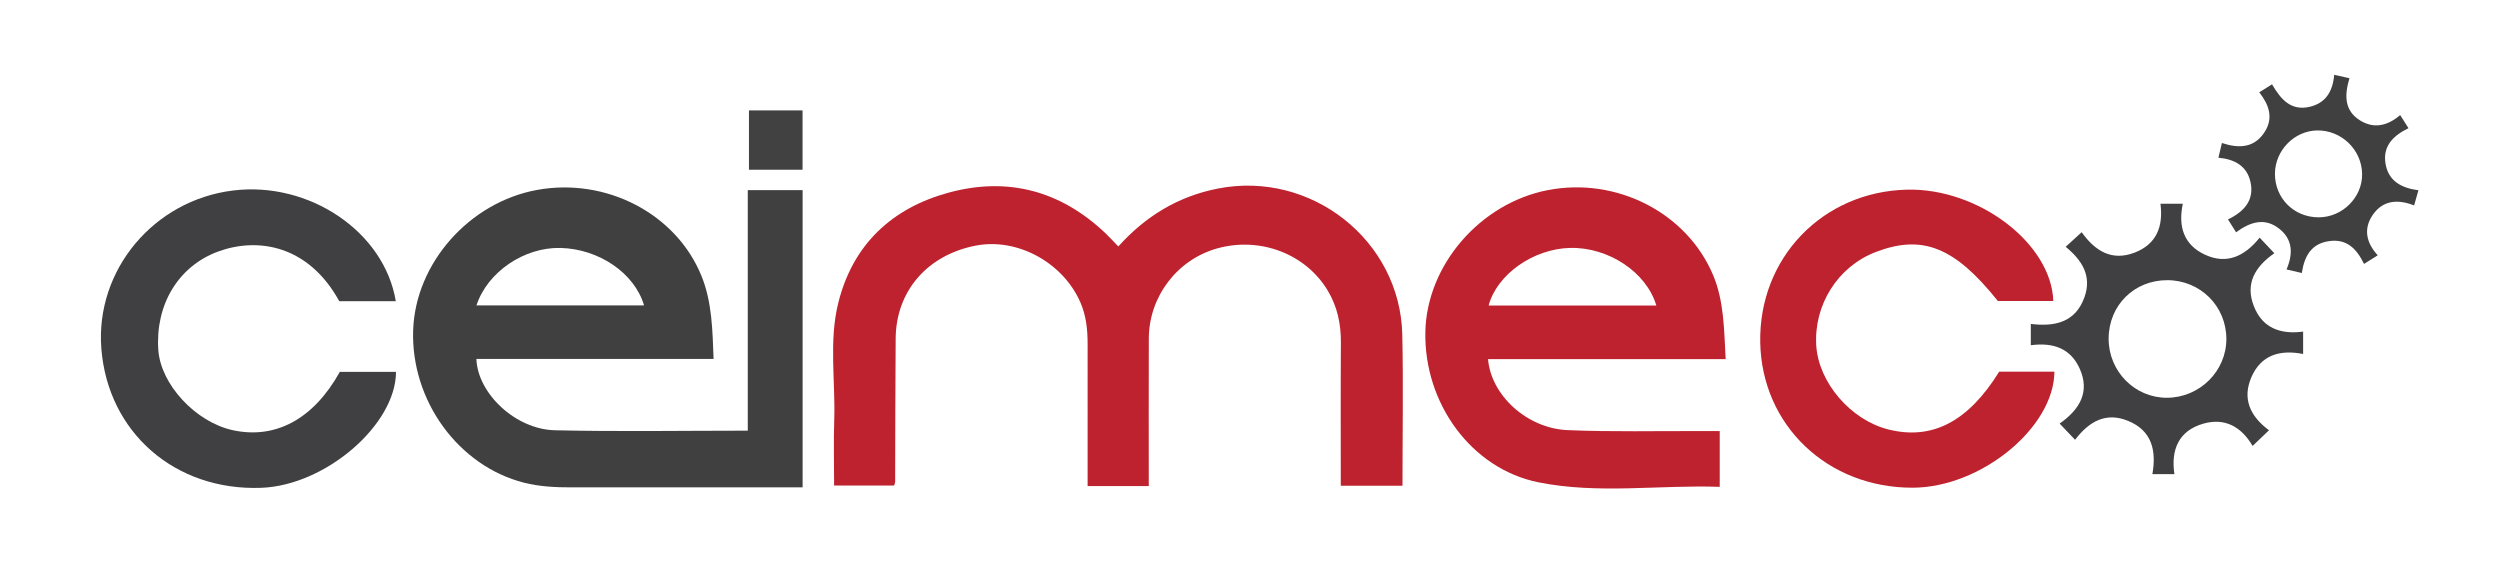 <?xml version="1.0" encoding="utf-8"?>
<!-- Generator: Adobe Illustrator 16.0.0, SVG Export Plug-In . SVG Version: 6.00 Build 0)  -->
<!DOCTYPE svg>
<svg version="1.2" baseProfile="tiny" id="Layer_1" xmlns:x="http://ns.adobe.com/Extensibility/1.0/" xmlns:i="http://ns.adobe.com/AdobeIllustrator/10.0/" xmlns:graph="http://ns.adobe.com/Graphs/1.0/"
	 xmlns="http://www.w3.org/2000/svg" xmlns:xlink="http://www.w3.org/1999/xlink" x="0px" y="0px" width="792px" height="183px"
	 viewBox="0 0 792 183" xml:space="preserve">
<g>
	<path fill-rule="evenodd" fill="#BE222E" d="M363.93,153.992c-6.65,0-12.68,0-19.375,0c0-15.07-0.003-30.021,0.001-44.971
		c0.001-4.495-0.421-8.875-2.234-13.098c-5.441-12.67-19.92-20.65-33.132-18.127c-15.34,2.93-25.313,14.36-25.443,29.383
		c-0.13,15.156-0.106,30.314-0.161,45.472c-0.001,0.277-0.149,0.554-0.327,1.173c-6.033,0-12.177,0-19.015,0
		c0-6.882-0.184-13.886,0.041-20.876c0.397-12.373-1.746-24.93,1.303-37.09c4.617-18.415,16.965-29.939,34.957-34.836
		c18.654-5.077,35.365-0.629,49.525,12.732c1.353,1.277,2.603,2.662,4.214,4.32c8.601-9.56,18.902-15.868,31.563-18.346
		c29.493-5.772,57.753,16.393,58.401,46.34c0.343,15.836,0.06,31.685,0.06,47.802c-6.542,0-12.678,0-19.547,0
		c0-15.13-0.068-30.214,0.033-45.295c0.039-5.909-1.095-11.384-4.159-16.507c-6.939-11.602-21.339-17.171-34.984-13.385
		c-12.682,3.519-21.658,15.247-21.707,28.543C363.887,122.647,363.93,138.069,363.93,153.992z"/>
	<path fill-rule="evenodd" fill="#404042" d="M125.388,95.426c-6.181,0-12.082,0-17.905,0C97.75,77.695,81.771,75.08,69.184,79.658
		c-12.627,4.593-20.016,16.813-19.031,31.195c0.748,10.917,11.793,22.843,23.546,25.422c13.574,2.979,25.652-3.515,33.957-18.472
		c5.814,0,11.806,0,17.8,0.003c-0.042,16.791-22.338,35.978-42.686,36.736c-27.335,1.017-48.647-17.581-50.67-44.222
		c-1.879-24.74,16.567-46.851,41.681-49.963C97.92,57.366,121.75,73.372,125.388,95.426z"/>
	<path fill-rule="evenodd" fill="#BE222E" d="M650.486,95.361c-5.881,0-11.756,0-17.566,0c-13.64-17.092-23.88-21.19-38.664-15.533
		c-11.991,4.589-19.682,16.688-18.862,29.677c0.737,11.693,10.925,23.548,22.808,26.538c13.869,3.491,25.29-2.413,35.146-18.296
		c5.751,0,11.62,0,17.491,0c-0.122,17.762-23.308,36.682-44.859,36.757c-27.014,0.093-47.866-19.769-48.337-46.042
		c-0.478-26.713,19.73-47.74,46.494-48.378C626.732,59.547,649.872,77.068,650.486,95.361z"/>
	<path fill-rule="evenodd" fill="#414142" d="M254.251,53.77c-5.906,0-11.326,0-16.978,0c0-6.347,0-12.448,0-18.797
		c5.678,0,11.206,0,16.978,0C254.251,41.248,254.251,47.352,254.251,53.77z"/>
	<path fill-rule="evenodd" fill="#404041" d="M254.27,154.39c-24.56,0-48.915-0.007-73.268,0.006
		c-5.054,0.002-10.058-0.228-15.005-1.483c-20.762-5.27-35.872-26.012-35.111-48.323c0.724-21.209,17.79-40.515,39.272-44.424
		c21.869-3.981,44.111,7.521,52.108,27.344c3.318,8.224,3.449,17.081,3.799,26.197c-25.293,0-50.212,0-75.143,0
		c0.387,10.93,12.379,22.308,24.852,22.599c20.189,0.471,40.396,0.126,61.123,0.126c0-25.417,0-50.71,0-76.209
		c6.066,0,11.605,0,17.374,0C254.27,91.529,254.27,122.624,254.27,154.39z M204.032,96.751
		c-2.968-10.213-14.317-17.915-26.479-18.203c-11.456-0.271-23.131,7.579-26.61,18.203
		C168.698,96.751,186.322,96.751,204.032,96.751z"/>
	<path fill-rule="evenodd" fill="#BE222E" d="M546.693,113.782c-25.411,0-50.331,0-75.279,0
		c0.935,11.422,12.313,21.937,25.214,22.484c14.121,0.599,28.284,0.241,42.43,0.299c1.837,0.007,3.674,0.001,5.751,0.001
		c0,5.963,0,11.517,0,17.667c-19.277-0.665-38.542,2.372-57.445-1.442c-21.252-4.287-36.229-25.003-35.813-47.572
		c0.391-21.181,17.323-40.823,38.787-44.991c21.721-4.218,44.033,7.108,52.373,26.925
		C546.176,95.387,546.176,104.305,546.693,113.782z M497.396,78.539c-11.617,0.277-23.159,8.359-25.807,18.264
		c17.722,0,35.38,0,53.139,0C521.596,86.198,509.515,78.249,497.396,78.539z"/>
	<path fill-rule="evenodd" fill="#404042" d="M643.359,109.365c0-2.355,0-4.307,0-6.746c7.693,0.938,14.139-0.522,16.987-8.438
		c2.408-6.695-0.657-11.654-5.938-15.999c1.779-1.622,3.336-3.04,5.068-4.619c4.274,5.994,9.562,9.218,16.736,6.48
		c6.931-2.646,9.171-8.232,8.219-15.51c2.514,0,4.708,0,7.086,0c-1.548,7.3,0.351,13.07,7.038,16.16
		c6.891,3.185,12.55,0.506,17.303-5.406c1.594,1.692,3.024,3.21,4.645,4.929c-6.113,4.309-9.3,9.607-6.476,16.79
		c2.723,6.926,8.388,8.988,15.603,8.047c0,2.481,0,4.669,0,7.089c-7.499-1.489-13.416,0.425-16.412,7.403
		c-2.894,6.742-0.426,12.301,5.604,16.757c-1.777,1.701-3.417,3.269-5.196,4.974c-3.615-6.203-8.919-8.998-15.652-7.053
		c-7.696,2.223-10.29,8.153-9.119,15.977c-2.52,0-4.62,0-6.978,0c1.32-7.533-0.176-13.805-7.729-16.882
		c-6.945-2.83-12.258,0.115-16.763,6c-1.672-1.752-3.2-3.353-4.89-5.125c6.377-4.492,9.698-10.044,6.313-17.505
		C655.938,110.366,650.454,108.422,643.359,109.365z M686.53,126.01c10.337-0.051,18.799-8.452,18.781-18.645
		c-0.02-10.371-8.224-18.553-18.655-18.604c-10.522-0.051-18.608,7.967-18.642,18.485
		C667.981,117.639,676.294,126.063,686.53,126.01z"/>
	<path fill-rule="evenodd" fill="#404041" d="M702.792,49.968c0.431-1.813,0.722-3.039,1.109-4.67
		c5.325,1.786,10.329,1.651,13.616-3.611c2.745-4.396,1.302-8.509-1.782-12.44c1.379-0.864,2.579-1.616,4.048-2.536
		c2.699,4.625,5.9,8.52,11.894,7.133c4.978-1.153,7.333-4.7,7.798-10.146c1.647,0.369,3.089,0.691,4.833,1.081
		c-1.589,5.293-1.722,10.291,3.463,13.436c4.319,2.62,8.576,1.683,12.605-1.762c0.904,1.426,1.705,2.691,2.633,4.156
		c-4.915,2.4-8.198,5.719-7.274,11.253c0.916,5.481,4.997,7.707,10.421,8.416c-0.483,1.707-0.896,3.166-1.361,4.805
		c-5.209-2.054-9.953-1.662-13.153,3.066c-2.901,4.287-2.096,8.688,1.628,12.732c-1.569,0.988-2.86,1.8-4.345,2.734
		c-2.316-4.776-5.458-8.056-11.123-7.22c-5.636,0.833-7.78,4.779-8.583,10.096c-1.65-0.385-3.136-0.732-4.842-1.129
		c2.114-4.961,1.953-9.416-2.138-12.762c-4.629-3.783-9.323-2.367-13.843,0.994c-0.888-1.409-1.632-2.588-2.571-4.076
		c5.086-2.458,8.425-6.083,7.127-11.886C711.84,52.667,708.043,50.429,702.792,49.968z M748.319,55.129
		c-0.101-7.678-6.529-13.915-14.232-13.808c-7.218,0.1-13.313,6.309-13.383,13.635c-0.075,7.813,6.008,13.905,13.871,13.892
		C742.092,68.836,748.415,62.523,748.319,55.129z"/>
</g>
</svg>
